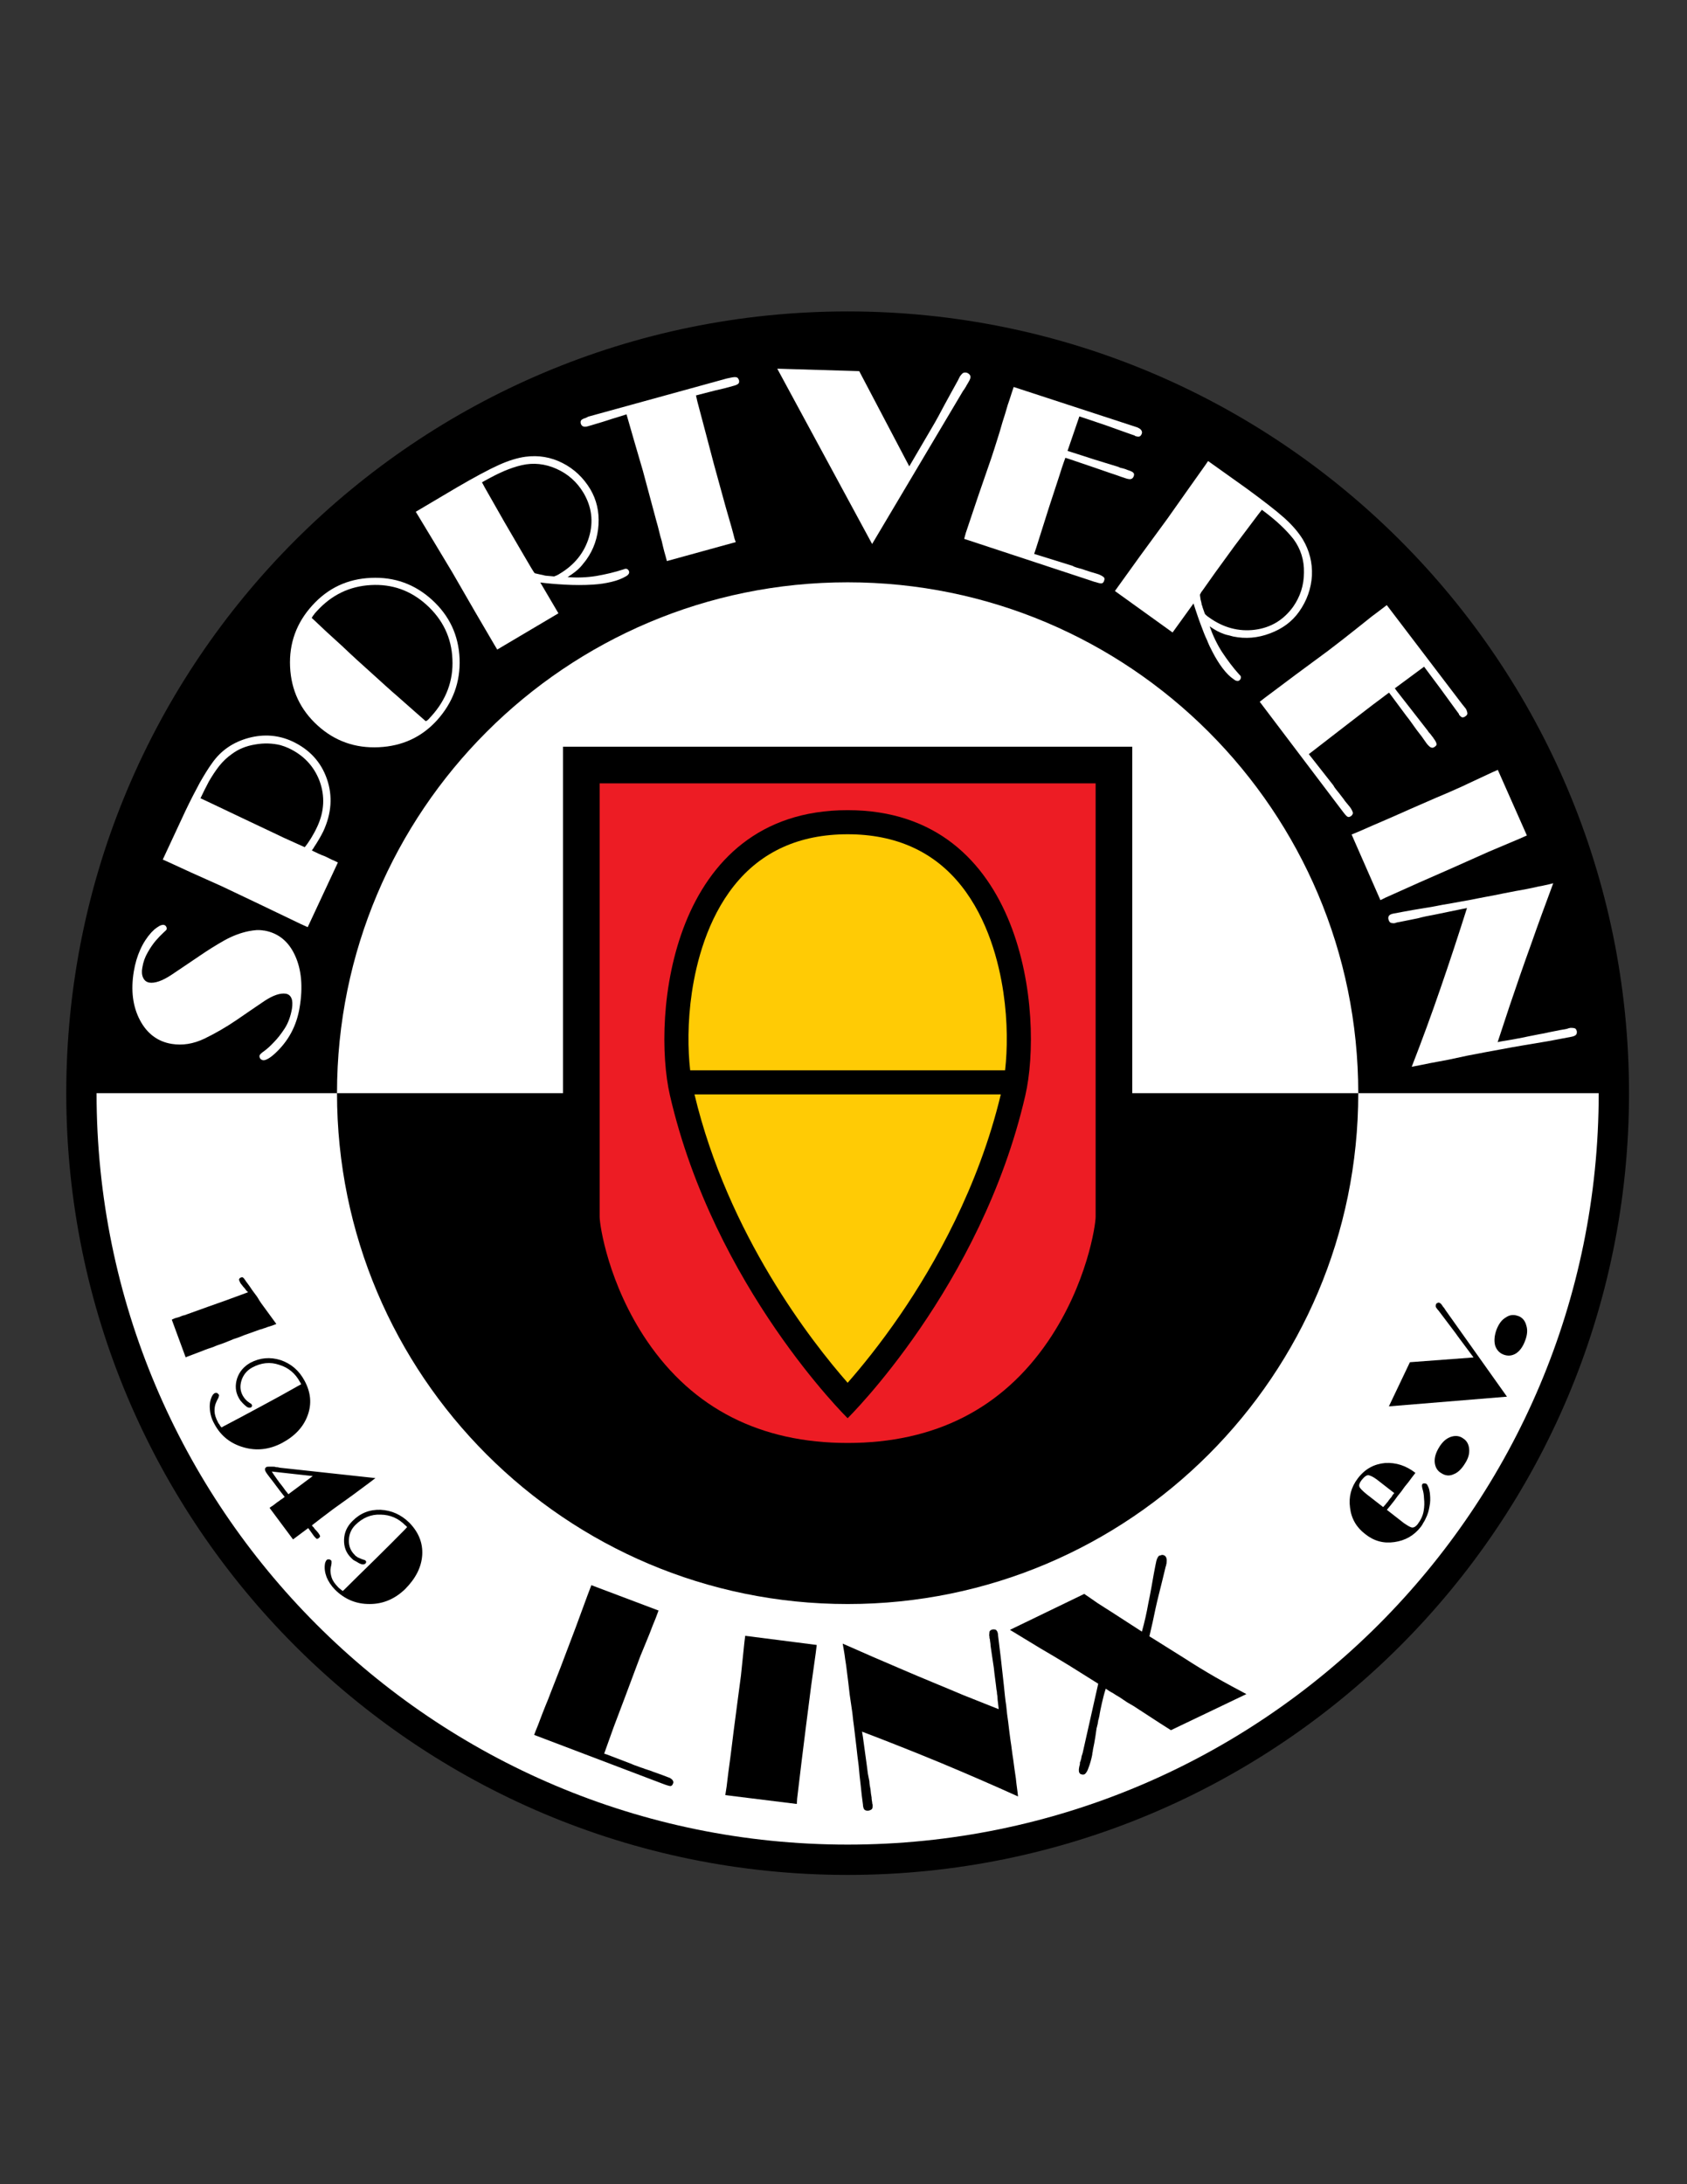 <?xml version="1.0" encoding="iso-8859-1"?>
<!-- Generator: Adobe Illustrator 24.0.1, SVG Export Plug-In . SVG Version: 6.00 Build 0)  -->
<svg version="1.1" id="Layer_1" xmlns="http://www.w3.org/2000/svg" xmlns:xlink="http://www.w3.org/1999/xlink" x="0px" y="0px"
	 viewBox="0 0 612 792" style="enable-background:new 0 0 612 792;" xml:space="preserve">
<rect x="0" y="0" width="612" height="792" fill="#333333" stroke="none"/>
<path d="M307.505,112.925c-156.573,0-283.47,126.9-283.47,283.472c0,156.522,126.897,283.458,283.47,283.458
	c156.522,0,283.46-126.936,283.46-283.458C590.965,239.825,464.027,112.925,307.505,112.925"/>
<path style="fill:#FFFFFF;" d="M307.503,581.631c-102.318,0-185.244-82.952-185.244-185.237H35.031c0,0,0,0.001,0,0.001
	c0,150.45,121.974,272.463,272.474,272.463c150.45,0,272.464-122.013,272.464-272.462c0,0,0-0.001,0-0.002h-87.228
	C492.741,498.679,409.789,581.631,307.503,581.631z"/>
<path style="fill:#FFFFFF;" d="M410.75,270.764v125.63h81.991c0-102.317-82.952-185.246-185.238-185.246
	c-102.318,0-185.244,82.928-185.244,185.246h81.991v-125.63H410.75z"/>
<path d="M98.146,480.858c-0.687,0.195-1.365,0.391-1.994,0.672c-0.29,0.109-0.561,0.109-0.838,0.305
	c-0.277,0-0.529,0.195-0.816,0.195l-6.047,2.153c-1.256,0.581-2.512,0.972-3.722,1.373c-1.259,0.575-2.466,0.966-3.703,1.497
	c-1.272,0.445-2.514,0.841-3.719,1.395c-1.264,0.418-2.498,0.809-3.708,1.329l-5.534,2.095l-0.711,0.309l-5.035-13.666
	c0.378-0.195,0.83-0.391,1.316-0.575c0.45-0.142,0.925-0.206,1.446-0.401c0.437-0.195,0.903-0.391,1.389-0.549
	c0.486-0.059,0.933-0.232,1.386-0.428l7.601-2.734l6.603-2.344l6.917-2.539l1.025-0.391c-0.162-0.185-0.303-0.282-0.455-0.391
	c-0.13-0.195-0.291-0.391-0.483-0.586c-0.003,0-0.038-0.115-0.098-0.195c-0.038,0-0.103,0-0.149-0.18
	c-0.382-0.406-0.768-0.797-1.158-1.383c-0.391-0.391-0.684-0.977-0.882-1.563c-0.095-0.195-0.073-0.391,0.041-0.586
	c0.122-0.195,0.287-0.38,0.532-0.391c0.211-0.093,0.406-0.19,0.545-0.147c0.157,0.054,0.344,0.147,0.529,0.342
	c0.114,0.195,0.306,0.391,0.501,0.667c0.196,0.31,0.432,0.7,0.768,1.091c0.602,0.792,1.21,1.654,1.777,2.539
	c0.583,0.781,1.169,1.563,1.741,2.354c0.296,0.417,0.562,0.89,0.828,1.356c0.26,0.391,0.545,0.781,0.789,1.172l5.428,7.427
	C99.562,480.337,98.832,480.657,98.146,480.858"/>
<path d="M80.429,517.571l0.684-0.391l6.291-3.32l7.644-4.102l6.841-3.711l6.275-3.516l1.096-0.586
	c-0.117-0.195-0.217-0.391-0.274-0.586c-0.087-0.113-0.139-0.195-0.15-0.195c-1.664-3.125-4.185-5.268-7.506-6.256
	c-3.32-1.166-6.6-0.775-9.822,0.955c-1.877,1.004-3.166,2.566-3.847,4.52c-0.686,2.1-0.55,3.923,0.407,5.681
	c0.106,0.19,0.217,0.38,0.372,0.58c0.135,0.195,0.293,0.391,0.428,0.586c0.255,0.239,0.489,0.537,0.746,0.77
	c0.291,0.195,0.526,0.391,0.781,0.586c0.329,0.195,0.554,0.391,0.681,0.407c0.112,0.179,0.196,0.179,0.264,0.374h0.029
	c0.098,0.195,0.098,0.391,0.039,0.581c-0.044,0.13-0.193,0.211-0.361,0.396c-0.434,0.195-0.928,0.136-1.482-0.195
	c-0.539-0.391-1.068-0.891-1.532-1.367c-0.355-0.391-0.635-0.748-0.863-0.982c-0.26-0.385-0.455-0.742-0.586-0.971
	c-1.177-2.148-1.367-4.492-0.564-7.025c0.844-2.463,2.42-4.297,4.799-5.659c3.518-1.845,7.186-2.153,10.943-0.982
	c3.773,1.28,6.692,3.716,8.721,7.492c2.268,4.221,2.658,8.333,1.148,12.5c-1.503,4.199-4.598,7.541-9.319,10.075
	c-4.554,2.387-9.185,2.951-13.932,1.584c-4.725-1.34-8.301-4.118-10.666-8.594c-0.895-1.579-1.441-3.337-1.579-5.203
	c-0.174-1.845,0.098-3.407,0.79-4.774c0.051-0.152,0.094-0.195,0.187-0.275c0.04-0.115,0.103-0.125,0.149-0.3
	c0.084-0.011,0.179-0.206,0.285-0.238c0.122-0.163,0.219-0.163,0.298-0.271c0.247-0.087,0.537-0.087,0.83-0.087
	c0.296,0.185,0.526,0.38,0.689,0.586c0.082,0.195,0.092,0.195,0.092,0.391c0,0-0.013,0.195-0.062,0.201
	c-0.049,0.385-0.228,0.775-0.456,1.166c-0.255,0.391-0.461,0.961-0.716,1.563c-0.29,0.781-0.42,1.715-0.393,2.751
	c0.021,1.155,0.455,2.522,1.291,4.085c0.079,0.195,0.149,0.223,0.23,0.391c0.041,0.087,0.106,0.195,0.204,0.212
	c0.098,0.189,0.195,0.374,0.301,0.569c0.125,0.195,0.287,0.386,0.507,0.586H80.429z"/>
<path d="M106.306,558.196l-8.523-11.447c0.418-0.272,0.849-0.646,1.302-0.879c0.488-0.374,0.963-0.748,1.408-1.09
	c0.447-0.256,0.922-0.647,1.391-1.01c0.464-0.228,0.926-0.618,1.395-0.987c-0.499-0.603-1.029-1.329-1.554-1.974
	c-0.494-0.631-1.029-1.363-1.533-2.025c-0.524-0.71-1.023-1.404-1.557-2.072c-0.527-0.597-1.015-1.356-1.506-1.953
	c-0.586-0.78-0.933-1.372-0.987-1.763c-0.084-0.391,0.048-0.722,0.401-0.972c0.196-0.179,0.491-0.2,0.882-0.2h1.269
	c0.141,0,0.293,0,0.431,0.005c0.153,0.012,0.321,0.017,0.486,0.017c0.391,0.151,0.757,0.179,1.134,0.179
	c0.372,0.044,0.681,0.19,0.906,0.19l34.536,3.749l-1.465,1.14l-6.845,5.077l-7.083,5.078l-4.272,3.229l-3.336,2.582
	c-0.025,0.044,0,0.044,0.005,0.061c0.043,0.01,0.049,0.099,0.098,0.18c-0.006,0,0,0.016,0.035,0.031
	c0.013,0.087,0.013,0.163,0.057,0.163c0.005,0,0.04,0,0.054,0.005c0,0.017,0.003,0.022,0.089,0.022
	c0.009,0.033,0.009,0.131,0.052,0.169c0.051,0,0.087,0.017,0.152,0.049c0.187,0.287,0.342,0.537,0.523,0.732
	c0.164,0.195,0.356,0.391,0.551,0.586c0.182,0.195,0.339,0.407,0.524,0.612c0.16,0.201,0.355,0.435,0.505,0.717
	c0.165,0.233,0.244,0.429,0.287,0.624c0.006,0.222-0.141,0.417-0.391,0.612c-0.355,0.364-0.632,0.369-0.827,0.364
	c-0.195-0.169-0.534-0.423-0.977-0.977l-2.108-2.93L106.306,558.196z M104.646,541.79l8.813-6.564L98.6,533.587
	c0.197,0.392,0.422,0.613,0.623,0.973c0.231,0.39,0.448,0.611,0.692,0.98c0.244,0.348,0.442,0.598,0.67,0.972
	c0.201,0.227,0.451,0.592,0.646,0.905c0.295,0.397,0.586,0.723,0.857,1.069c0.258,0.374,0.551,0.76,0.868,1.15
	c0.269,0.391,0.526,0.775,0.814,1.106c0.29,0.336,0.567,0.678,0.824,1.065L104.646,541.79z"/>
<path d="M124.421,576.833l0.537-0.479l5.127-5.077l6.196-6.061l5.512-5.469l5.035-5.072l0.879-0.96
	c-0.171-0.186-0.293-0.239-0.396-0.407c-0.128-0.121-0.19-0.195-0.261-0.195c-2.468-2.539-5.433-3.841-8.916-3.901
	c-3.51-0.174-6.546,1.123-9.172,3.706c-1.511,1.482-2.319,3.32-2.393,5.469c-0.089,2.142,0.586,3.906,2,5.306
	c0.149,0.168,0.295,0.353,0.491,0.543c0.195,0.043,0.39,0.223,0.586,0.401c0.293,0.189,0.599,0.233,0.93,0.407
	c0.334,0.173,0.627,0.319,0.923,0.374c0.358,0.188,0.607,0.212,0.781,0.227c0.124,0.164,0.246,0.164,0.295,0.19l0.052,0.093
	c0.144,0.103,0.222,0.276,0.195,0.461c-0.003,0.201-0.092,0.391-0.247,0.565c-0.339,0.255-0.827,0.418-1.467,0.217
	c-0.629-0.191-1.267-0.553-1.853-0.944c-0.417-0.195-0.787-0.417-1.12-0.619c-0.345-0.352-0.589-0.563-0.784-0.758
	c-1.799-1.774-2.629-3.929-2.536-6.62c0.097-2.576,1.12-4.791,3.027-6.678c2.84-2.897,6.25-4.222,10.207-4.097
	c3.994,0.195,7.474,1.758,10.477,4.709c3.374,3.489,4.907,7.363,4.649,11.691c-0.293,4.406-2.343,8.442-6.147,12.3
	c-3.659,3.565-7.959,5.469-12.89,5.469c-4.929,0.038-9.134-1.726-12.647-5.251c-1.329-1.356-2.346-2.903-3.016-4.516
	c-0.646-1.752-0.841-3.313-0.578-4.877c0.03-0.145,0.033-0.2,0.082-0.357c0.046-0.032,0.07-0.195,0.097-0.233
	c0.046-0.163,0.125-0.255,0.193-0.391c0.051-0.163,0.146-0.19,0.23-0.336c0.198-0.19,0.448-0.244,0.749-0.244
	c0.339,0,0.621,0.151,0.836,0.391c0.089,0.026,0.138,0.19,0.176,0.211c0.011,0.18,0.011,0.196,0.011,0.369
	c0.041,0.228-0.003,0.619-0.109,1.172c-0.133,0.424-0.192,0.982-0.279,1.596c-0.03,0.89,0.095,1.801,0.439,2.902
	c0.339,1.064,1.12,2.208,2.39,3.516c0.098,0.092,0.195,0.189,0.293,0.271c0.098,0.119,0.19,0.146,0.293,0.222
	c0.141,0.125,0.293,0.287,0.442,0.375c0.144,0.103,0.383,0.304,0.632,0.493L124.421,576.833z"/>
<path d="M238.904,583.989c-0.687,1.931-1.381,3.694-2.148,5.49c-0.687,1.91-1.427,3.673-2.146,5.426
	c-0.781,1.801-1.481,3.716-2.252,5.469c-0.681,1.801-1.375,3.662-2.056,5.469l-3.504,9.375l-4.206,11.127l-3.412,9.527l0.977,0.319
	l8.984,3.435c0.684,0.348,1.451,0.586,2.148,0.83c0.781,0.331,1.482,0.537,2.232,0.781c0.307,0.146,0.67,0.299,0.985,0.348
	c0.39,0.184,0.781,0.244,1.171,0.385c1.078,0.418,2.149,0.819,3.226,1.178c1.071,0.385,2.148,0.775,3.22,1.204
	c0.114,0.011,0.296,0.151,0.431,0.157c0.155,0.055,0.35,0.163,0.492,0.195c0.349,0.195,0.686,0.439,0.938,0.781
	c0.287,0.369,0.385,0.781,0.192,1.215c-0.203,0.543-0.491,0.863-0.881,0.934c-0.367,0-0.89-0.136-1.658-0.391l-1.077-0.391
	l-46.791-17.768c0.415-1.129,0.898-2.344,1.392-3.521c0.483-1.313,0.976-2.539,1.478-3.9c0.475-1.178,0.963-2.496,1.473-3.711
	c0.535-1.216,1.026-2.507,1.474-3.717l3.667-9.369l5.553-14.648l4.31-11.709l1.411-3.716L238.904,583.989z"/>
<path d="M295.928,599.402l-1.666,11.909l-1.85,14.447l-1.616,12.957l-1.606,13.41l-0.128,2.002l-25.944-3.212l0.48-3.087
	c0.402-3.32,0.792-6.641,1.281-10.01c0.423-3.412,0.879-6.738,1.269-10.107c0.424-3.293,0.879-6.625,1.302-9.961
	c0.453-3.314,0.895-6.651,1.335-10.092l1.267-12.207l0.293-2.3l25.944,3.315L295.928,599.402z"/>
<path d="M362.085,617.8c-0.033-0.629-0.186-1.221-0.195-1.813c0-0.58-0.06-1.16-0.195-1.752c0-0.57-0.071-1.031-0.195-1.535
	c-0.158-1.34-0.299-2.621-0.488-3.933c-0.195-1.361-0.342-2.734-0.488-4.096c-0.195-1.324-0.391-2.539-0.586-3.906
	c-0.195-1.361-0.391-2.691-0.586-4.021c0-0.667-0.136-1.248-0.195-1.796c0-0.434-0.131-0.824-0.195-1.015v-0.391
	c0-0.195-0.049-0.325-0.098-0.39c-0.023-0.566,0.098-0.988,0.108-1.531c0.185-0.423,0.575-0.646,1.161-0.786
	c0.656-0.027,1.172,0.017,1.367,0.363c0.357,0.38,0.559,0.972,0.586,1.954l0.977,8.002l1.086,9.766
	c0.281,2.734,0.509,5.268,0.867,7.465c0.195,2.289,0.467,4.248,0.71,5.859c0.267,2.295,0.537,4.498,0.853,6.804
	c0.391,2.327,0.591,4.633,0.977,6.874c0.336,2.344,0.586,4.633,0.977,6.977c0.195,2.219,0.586,4.481,0.781,6.5
	c-9.18-4.156-18.555-8.209-27.984-12.148c-9.516-3.923-19.037-7.715-28.603-11.345l0.317,1.959l1.392,10.15
	c0.182,1.031,0.228,2.083,0.393,3.076c0.193,0.993,0.391,1.872,0.553,2.811c0.03,0.998,0.227,1.975,0.418,2.962
	c0.084,0.966,0.193,1.953,0.389,2.925c0,0.699,0.129,1.172,0.195,1.654c0,0.439,0.07,0.722,0.195,1.01c0,0.574,0,0.992-0.195,1.383
	c-0.195,0.391-0.775,0.592-1.361,0.722c-0.587,0.06-1.037-0.071-1.371-0.325c-0.279-0.201-0.469-0.727-0.584-1.509v-0.255
	c-0.341-2.316-0.588-4.671-0.829-7.031c-0.296-2.344-0.532-4.736-0.737-7.172c-0.337-2.35-0.576-4.742-0.847-7.086
	c-0.271-2.35-0.564-4.791-0.857-7.178c-0.195-1.324-0.391-2.973-0.586-4.894c-0.293-1.942-0.586-4.14-0.974-6.673
	c-0.394-3.413-0.687-6.061-0.955-7.954c-0.219-1.812-0.431-3.56-0.708-5.067c-0.097-0.809-0.195-1.622-0.351-2.457
	c-0.141-0.906-0.328-1.9-0.515-2.974c7.213,3.218,14.554,6.375,21.808,9.468c7.227,3.125,14.648,6.104,21.875,9.174l12.891,5.127
	C362.28,619.124,362.134,618.532,362.085,617.8"/>
<path d="M416.962,593.343l1.362,0.83l11.523,7.221c3.711,2.414,7.422,4.649,11.134,6.793c3.737,2.143,7.508,4.15,11.175,6.098
	l-27.371,13.092l-4.074-2.594l-9.538-6.201c-0.835-0.439-1.633-0.961-2.414-1.41c-0.835-0.592-1.758-1.15-2.544-1.715
	c-0.781-0.439-1.742-1.019-2.534-1.563c-0.906-0.439-1.758-1.019-2.539-1.563c-0.569,1.715-0.977,3.375-1.367,5.078
	c-0.391,1.715-0.765,3.467-1.004,5.11c-0.098,0.244-0.168,0.505-0.168,0.7c0,0.195-0.179,0.391-0.195,0.586
	c-0.006,0.44-0.195,0.977-0.195,1.367c-0.195,0.461-0.195,0.977-0.391,1.427c-0.076,0.532-0.211,1.552-0.444,3.071
	c-0.233,1.557-0.532,3.168-0.906,4.877c-0.017,0.276-0.017,0.586-0.136,0.836c-0.076,0.336-0.076,0.586-0.108,0.922
	c-0.358,1.758-0.803,3.32-1.335,4.688c-0.391,1.264-0.96,2.023-1.367,2.322c-0.391,0.206-0.781,0.217-1.172,0.076
	c-0.391-0.055-0.601-0.25-0.781-0.575c-0.195-0.261-0.195-0.706-0.195-1.254c0.059-0.569,0.195-1.215,0.386-1.888
	c0.005-0.206,0.005-0.401,0.005-0.586c0.044-0.195,0.195-0.38,0.195-0.45c0.195-0.613,0.354-1.161,0.401-1.747
	c0.185-0.531,0.288-0.922,0.38-1.172l5.664-25.189c-3.506-2.154-6.982-4.422-10.53-6.598c-3.526-2.148-7.042-4.248-10.558-6.293
	l-10.938-6.641l26.958-13.038c1.747,1.161,3.31,2.301,4.9,3.38c1.725,1.064,3.293,2.143,5.051,3.218l10.959,7.08
	c0.95-3.375,1.732-6.853,2.35-10.368c0.754-3.521,1.346-7.064,1.969-10.585c0.43-2.306,0.738-3.857,0.929-4.688
	c0.2-0.781,0.515-1.361,0.786-1.692c0.142-0.06,0.195-0.131,0.217-0.223c0.169-0.016,0.18-0.038,0.369-0.038
	c0.391-0.195,0.781-0.282,1.188-0.163c0.478,0.163,0.765,0.397,0.955,0.781c0.2,0.413,0.261,0.944,0.222,1.373
	c-0.011,0.554-0.022,0.972-0.222,1.524c0,0.038,0,0.201-0.038,0.364c-0.125,0.06-0.142,0.227-0.142,0.319
	c-0.792,3.348-1.627,6.685-2.463,10.032c-0.847,3.342-1.541,6.673-2.235,9.998c-0.2,0.961-0.391,1.753-0.591,2.566
	c-0.191,0.879-0.392,1.721-0.581,2.545V593.343z"/>
<path d="M503.096,547.449l6.255,4.883c0.949,0.612,1.742,1.172,2.523,1.458c0.781,0.305,1.562-0.074,2.381-1.067
	c1.178-1.563,1.932-3.131,2.214-4.851c0.282-1.59,0.293-3.082,0.136-4.492c-0.043-1.367-0.244-2.501-0.537-3.407
	c-0.25-0.917-0.287-1.508-0.098-1.779c0.201-0.271,0.391-0.31,0.678-0.31c0.305,0,0.543,0.006,0.874,0.195
	c0.212,0.211,0.439,0.602,0.667,1.183c0.277,0.591,0.397,1.356,0.522,2.056c0.016,0.081,0.031,0.146,0.031,0.271
	c0,0.017,0.012,0.195,0.018,0.206c0.146,1.541,0.146,2.94-0.18,4.482c-0.26,1.563-0.656,2.935-1.356,4.297
	c-0.271,0.586-0.493,1.074-0.862,1.579c-0.276,0.569-0.58,1.057-0.971,1.546c-2.437,3.125-5.632,4.925-9.56,5.468
	c-3.917,0.581-7.433-0.39-10.558-2.896c-3.147-2.376-5.057-5.588-5.518-9.604c-0.538-3.905,0.412-7.421,2.783-10.546
	c2.625-3.499,5.973-5.268,9.961-5.632c3.928-0.227,7.611,0.961,10.975,3.586c-0.818,1.091-1.752,2.246-2.582,3.418
	c-0.896,1.037-1.752,2.144-2.533,3.315c-0.896,1.101-1.758,2.175-2.545,3.325c-0.934,1.172-1.752,2.258-2.691,3.332L503.096,547.449
	z M499.802,536.729c-0.037-0.017-0.195-0.093-0.233-0.212c-0.152-0.005-0.195-0.168-0.32-0.195
	c-1.047-0.781-1.986-1.193-2.609-1.372c-0.781-0.191-1.574,0.391-2.67,1.714c-0.772,1.02-1.041,1.802-0.824,2.398
	c0.211,0.602,1.15,1.568,2.745,2.838l5.887,4.578c0.169-0.2,0.342-0.391,0.526-0.591c0.195-0.191,0.385-0.391,0.488-0.581
	c0.141-0.2,0.314-0.391,0.488-0.591c0.195-0.19,0.385-0.391,0.439-0.581c0.379-0.488,0.732-0.976,1.123-1.372
	c0.244-0.526,0.586-0.972,0.971-1.362L499.802,536.729z"/>
<path d="M530.624,521.477c1.41,0.803,2.191,2.145,2.344,3.906c0.189,1.753-0.358,3.516-1.509,5.285
	c-1.183,1.937-2.55,3.309-4.107,3.895c-1.487,0.695-2.978,0.586-4.443-0.363c-1.471-0.813-2.252-2.176-2.426-3.922
	c-0.151-1.748,0.396-3.531,1.59-5.485c1.172-1.932,2.518-3.125,4.053-3.706c1.563-0.59,3.125-0.547,4.541,0.391H530.624z"/>
<path d="M528.866,484.569c-0.543-0.798-1.123-1.574-1.715-2.344c-0.586-0.781-1.172-1.563-1.769-2.343
	c-0.575-0.782-1.183-1.564-1.769-2.345c-0.592-0.78-1.188-1.563-1.774-2.344c-0.245-0.25-0.542-0.586-0.635-0.781
	c-0.157-0.195-0.304-0.391-0.347-0.586c0-0.195-0.071-0.358-0.006-0.391c0.006-0.195,0.006-0.305,0.049-0.391
	c0.147-0.354,0.348-0.549,0.586-0.586c0.336-0.185,0.543-0.162,0.809,0c0.135,0.037,0.315,0.195,0.516,0.391
	c0.19,0.195,0.434,0.586,0.824,1.172c0.146,0.005,0.174,0.195,0.348,0.391c0.146,0.195,0.238,0.391,0.434,0.684l22.271,31.342
	l-42.839,3.516l7.628-16.01l23.085-1.726L528.866,484.569z"/>
<path d="M550.735,477.158c1.563,0.58,2.539,1.747,2.978,3.499c0.526,1.568,0.342,3.51-0.439,5.475
	c-0.781,2.143-1.898,3.705-3.282,4.611c-1.395,0.862-2.864,1.053-4.476,0.467c-1.617-0.592-2.594-1.758-3.125-3.326
	c-0.445-1.752-0.25-3.689,0.531-5.81c0.781-1.996,1.904-3.559,3.32-4.34c1.367-0.977,2.93-1.167,4.492-0.532V477.158z"/>
<path style="fill:#FFFFFF;" d="M95.705,337.397c5.138,0.844,8.938,3.874,11.29,9.001c2.384,5.122,2.952,11.469,1.701,18.898
	c-0.534,3.313-1.585,6.438-3.068,9.202c-1.506,2.805-3.513,5.343-5.971,7.585c-0.971,0.884-1.842,1.517-2.528,1.874
	c-0.732,0.377-1.31,0.572-1.757,0.47c-0.391-0.085-0.739-0.287-0.975-0.587c-0.219-0.336-0.303-0.678-0.26-1.011
	c0.065-0.427,0.649-0.996,1.72-1.723c1.063-0.781,2.249-1.852,3.521-3.218c1.353-1.367,2.634-3.03,3.906-4.983
	c1.267-1.953,2.149-4.394,2.629-7.139c0.244-1.65,0.198-2.917-0.19-3.798c-0.377-0.904-1.037-1.466-2.01-1.645
	c-2.067-0.309-4.631,0.57-7.756,2.62c-3.122,2.149-6.521,4.395-10.153,6.934c-3.722,2.539-7.618,4.785-11.632,6.738
	c-4.058,1.931-7.997,2.537-11.898,1.905c-5.084-0.828-8.958-3.758-11.524-8.643c-2.615-4.98-3.32-10.815-2.219-17.575
	c0.483-2.9,1.264-5.564,2.344-7.94c1.077-2.412,2.417-4.466,3.998-6.218c0.204-0.195,0.399-0.392,0.586-0.586
	c0.182-0.188,0.377-0.358,0.589-0.569c0.657-0.508,1.251-0.945,1.861-1.283c0.654-0.296,1.139-0.397,1.46-0.345
	c0.366,0.049,0.656,0.244,0.854,0.534c0.217,0.296,0.296,0.681,0.223,1.077c-0.028,0.166-0.421,0.586-1.248,1.302
	c-0.806,0.746-1.709,1.686-2.759,2.884c-0.974,1.182-1.942,2.547-2.865,4.213c-0.968,1.654-1.636,3.494-1.953,5.561
	c-0.266,1.369-0.16,2.636,0.304,3.612c0.469,0.977,1.185,1.563,2.24,1.747c1.978,0.305,4.62-0.574,7.914-2.726
	c3.25-2.154,6.79-4.588,10.574-7.127c2.856-1.953,5.767-3.762,8.759-5.46c3.011-1.663,5.93-2.74,8.786-3.326
	c0.977-0.196,1.924-0.318,2.832-0.391c0.92-0.038,1.856,0,2.762,0.185L95.705,337.397z"/>
<path style="fill:#FFFFFF;" d="M113.065,308.361c0.858,0.39,1.65,0.781,2.458,1.172c0.789,0.377,1.584,0.689,2.403,0.984
	c0.782,0.383,1.563,0.773,2.347,1.155c0.811,0.328,1.56,0.697,2.309,1.064l-10.957,23.457l-2.382-1.077l-15.136-7.262l-13.673-6.502
	l-11.029-4.94l-8.795-4.042l-1.562-0.689l8.189-17.578c1.872-3.909,3.63-7.319,5.22-10.249c1.627-2.853,3.125-5.292,4.557-7.248
	c3.214-4.544,7.606-7.518,13.183-9.03c5.572-1.49,10.878-1.042,15.867,1.253c6.198,2.919,10.398,7.454,12.538,13.645
	c2.135,6.163,1.671,12.5-1.316,18.959c-0.479,0.976-1.014,1.953-1.59,2.929c-0.574,0.977-1.188,1.953-1.782,2.835
	c-0.1,0.247-0.241,0.45-0.382,0.61c-0.152,0.171-0.293,0.365-0.391,0.615L113.065,308.361z M72.652,289.418l2.525,1.172
	l13.363,6.351l11.561,5.469c0.898,0.421,1.782,0.863,2.637,1.264c0.879,0.392,1.717,0.782,2.588,1.173
	c0.887,0.393,1.761,0.788,2.601,1.172c0.86,0.391,1.728,0.78,2.621,1.172c0.738-0.874,1.489-1.953,2.271-3.217
	c0.783-1.272,1.54-2.651,2.275-4.225c2.567-5.542,2.835-11.011,0.869-16.48c-2.035-5.395-5.76-9.413-11.307-12.01
	c-0.453-0.199-0.944-0.396-1.435-0.586c-0.513-0.148-1.012-0.31-1.5-0.487c-2.93-0.708-6.014-0.801-9.239-0.224
	c-3.25,0.54-6.02,1.688-8.353,3.435c-1.744,1.213-3.304,2.721-4.665,4.416c-1.349,1.744-2.553,3.592-3.668,5.51
	c-0.54,1.017-1.072,2.069-1.584,3.07c-0.516,1.068-1.004,2.054-1.484,3.063L72.652,289.418z"/>
<path style="fill:#FFFFFF;" d="M156.675,217.459c6.359,5.759,9.687,12.888,10.051,21.379c0.315,8.499-2.417,15.921-8.204,22.353
	c-5.542,6.082-12.573,9.361-21.123,9.757c-8.54,0.407-15.923-2.227-22.108-7.822c-6.345-5.735-9.671-12.858-10.059-21.348
	c-0.385-8.499,2.298-15.923,8.078-22.265c5.691-6.283,12.774-9.609,21.268-9.972c8.496-0.386,15.863,2.257,22.16,7.97
	L156.675,217.459z M113.02,223.985c1.85,1.764,3.687,3.489,5.518,5.189c1.831,1.666,3.686,3.383,5.542,5.049
	c1.801,1.709,3.613,3.421,5.468,5.106c1.855,1.662,3.709,3.322,5.561,5.023c1.761,1.604,3.383,3.079,4.883,4.422
	c1.465,1.337,2.832,2.525,4.004,3.532l6.538,5.773l3.911,3.426c0.293-0.105,0.489-0.23,0.679-0.396
	c0.157-0.1,0.298-0.293,0.463-0.426c0.128-0.16,0.225-0.277,0.386-0.455c0.132-0.12,0.293-0.302,0.488-0.516
	c5.466-6.03,8.032-12.942,7.663-20.68c-0.309-7.753-3.458-14.347-9.386-19.715c-5.761-5.22-12.518-7.611-20.255-7.17
	c-7.72,0.432-14.261,3.616-19.594,9.514c-0.252,0.266-0.445,0.485-0.586,0.648c-0.184,0.178-0.293,0.374-0.426,0.575
	c-0.149,0.171-0.293,0.339-0.399,0.523c-0.132,0.166-0.238,0.387-0.396,0.621L113.02,223.985z"/>
<path style="fill:#FFFFFF;" d="M216.302,208.86c3.367-0.578,6.688-1.362,10.002-2.434c0.396-0.195,0.781-0.238,1.072-0.144
	c0.295,0.098,0.496,0.298,0.691,0.591c0.196,0.339,0.217,0.719,0.09,1.074c-0.188,0.345-0.499,0.722-1.066,1.022
	c-1.479,0.874-3.296,1.563-5.371,2.045c-2.051,0.494-4.208,0.814-6.506,0.96c-1.697,0.115-3.377,0.166-5.129,0.163
	c-1.752,0-3.502-0.048-5.16-0.145c-1.663-0.092-3.244-0.195-4.788-0.334c-1.557-0.149-2.929-0.27-4.134-0.447l6.579,11.176
	l-22.196,13.144l-0.971-1.614l-7.007-11.966l-8.301-14.374l-6.776-11.266l-5.718-9.463l-0.781-1.277l14.746-8.73
	c6.635-3.862,11.718-6.6,15.326-8.211c3.614-1.646,6.899-2.634,9.766-3.014c4.687-0.616,9.158,0.13,13.373,2.265
	c4.203,2.127,7.615,5.341,10.13,9.546c2.235,3.81,3.236,8.055,2.957,12.793c-0.293,4.724-1.726,8.955-4.387,12.686
	c-0.352,0.49-0.7,0.942-1.082,1.377c-0.309,0.448-0.683,0.874-1.061,1.284c-0.567,0.621-1.193,1.209-1.91,1.749
	c-0.74,0.574-1.625,1.218-2.774,1.942C209.477,209.546,212.928,209.4,216.302,208.86 M201.876,208.678
	c0.212-0.087,0.396-0.163,0.51-0.255c0.1-0.049,0.196-0.117,0.29-0.144c0.079-0.051,0.174-0.1,0.272-0.184
	c5.477-3.23,9.028-7.68,10.734-13.331c1.676-5.62,0.995-10.993-2.021-16.08c-2.344-3.893-5.564-6.79-9.761-8.675
	c-4.133-1.853-8.398-2.309-12.627-1.332c-2.107,0.483-4.221,1.212-6.418,2.132c-2.241,0.952-4.88,2.319-8.005,4.08l1.074,1.991
	l7.007,12.308l6.038,10.357l3.868,6.586c0.074,0.095,0.096,0.145,0.144,0.168c0.008,0.03,0.033,0.061,0.033,0.122
	c0.125,0.195,0.268,0.396,0.383,0.591c0.1,0.196,0.295,0.486,0.593,0.848c0.69,0.179,1.341,0.324,1.837,0.423
	c0.499,0.102,0.977,0.194,1.386,0.288c0.114,0.057,0.242,0.103,0.358,0.103c0.103,0,0.222,0.024,0.396,0.078
	c0.412,0.02,0.827,0.064,1.297,0.117c0.483,0.052,1.069,0.103,1.755,0.154C201.391,208.898,201.643,208.776,201.876,208.678"/>
<path style="fill:#FFFFFF;" d="M252.473,143.329l0.491,2.187l2.832,10.685l3.223,12.221l4.199,15.257
	c0.974,3.298,1.66,5.873,2.243,7.798c0.491,1.875,0.871,3.134,0.98,3.763c0.095,0.152,0.102,0.347,0.195,0.591
	c0.092,0.232,0.19,0.451,0.29,0.733l-24.997,6.879c-0.293-1.177-0.646-2.384-0.977-3.559c-0.301-1.219-0.626-2.436-0.89-3.697
	c-0.377-1.175-0.672-2.357-0.963-3.563c-0.295-1.223-0.599-2.417-0.976-3.673l-4.894-18.221l-3.22-11.025l-2.723-9.459
	c-1.172,0.361-2.344,0.738-3.513,1.107c-1.156,0.334-2.29,0.688-3.44,1.08c-1.25,0.391-2.422,0.781-3.594,1.104
	c-1.172,0.366-2.344,0.7-3.516,1.044c-0.697,0.196-1.272,0.196-1.671,0.036c-0.398-0.133-0.675-0.494-0.846-0.984
	c-0.128-0.554-0.087-1.005,0.174-1.298c0.293-0.311,0.822-0.586,1.608-0.792l0.936-0.477l50.277-13.835l1.568-0.325
	c0.879-0.189,1.516-0.202,1.953-0.096c0.391,0.114,0.681,0.494,0.876,1.099c0.101,0.462,0.046,0.853-0.195,1.153
	c-0.29,0.312-0.841,0.586-1.628,0.795c-1.18,0.331-2.324,0.654-3.45,0.941c-1.169,0.279-2.341,0.531-3.443,0.801
	c-1.144,0.287-2.27,0.594-3.393,0.873c-1.169,0.298-2.341,0.597-3.513,0.909L252.473,143.329z"/>
<path style="fill:#FFFFFF;" d="M338.018,155.168c0.825-1.367,1.606-2.762,2.388-4.194c0.781-1.435,1.563-2.899,2.344-4.378
	c0.781-1.396,1.563-2.848,2.344-4.283c0.781-1.402,1.563-2.846,2.344-4.246c0.391-0.686,0.586-1.256,0.841-1.646
	c0.331-0.39,0.526-0.678,0.722-0.859c0.195-0.209,0.391-0.348,0.586-0.404c0.195-0.057,0.391-0.078,0.656-0.075
	c0.516,0.019,0.906,0.191,1.297,0.547c0.391,0.31,0.564,0.719,0.515,1.27c-0.026,0.218-0.124,0.526-0.319,0.944
	c-0.195,0.421-0.586,1.044-1.15,1.999c-0.022,0.168-0.217,0.393-0.412,0.708c-0.195,0.334-0.391,0.714-0.781,1.164l-33.008,55.539
	l-34.411-63.566l29.733,0.896l18.154,34.511L338.018,155.168z"/>
<path style="fill:#FFFFFF;" d="M385.257,169.518c-0.358,1.161-0.717,2.301-1.107,3.458l-3.635,11.094l-4.568,14.447l-0.781,2.333
	l13.867,4.313c0.429,0.254,0.977,0.477,1.563,0.64c0.586,0.188,1.172,0.331,1.73,0.472c0.467,0.157,1.004,0.353,1.59,0.542
	c0.586,0.19,1.172,0.358,1.671,0.54l2.903,0.871c0.895,0.354,1.496,0.7,1.871,1.028c0.386,0.301,0.391,0.743,0.195,1.283
	c-0.195,0.624-0.493,0.96-0.96,0.99c-0.401,0.07-1.259-0.163-2.751-0.615l-1.302-0.445l-45.763-15.077l0.586-2.148l4.529-13.472
	l4.748-13.739c0.684-2.08,1.389-4.227,2.051-6.375c0.678-2.148,1.367-4.301,1.953-6.489c0.667-2.103,1.367-4.25,1.953-6.399
	c0.781-2.148,1.378-4.299,2.148-6.447l42.763,13.968l2.153,0.713c0.781,0.361,1.172,0.676,1.367,1.004
	c0.228,0.328,0.348,0.724,0.195,1.218c-0.199,0.57-0.51,0.891-0.781,1.021c-0.391,0.146-0.977,0.081-1.654-0.149l-0.108-0.148
	l-2.127-0.738l-8.61-3.074l-9.375-3.148l-4.297,12.508l1.168,0.365l8.793,2.829l8.61,2.646c0.179,0.12,0.369,0.212,0.58,0.283
	c0.348,0.102,0.57,0.138,0.863,0.194c0.276,0.073,0.489,0.13,0.688,0.195c0.191,0.074,0.391,0.131,0.581,0.196
	c0,0.031,0.136,0.043,0.2,0.102c0.19,0.022,0.19,0.043,0.217,0.089c1.146,0.333,1.889,0.692,2.127,0.979
	c0.363,0.32,0.391,0.773,0.191,1.303c-0.191,0.558-0.554,0.886-0.972,1.014c-0.423,0.125-1.172,0.024-2.153-0.319
	c-0.972-0.331-1.953-0.639-2.925-1.016c-0.977-0.316-1.953-0.68-2.93-0.981c-0.977-0.347-1.953-0.678-2.93-1.022
	c-0.977-0.345-1.953-0.673-2.93-1.001l-8.984-3.052l-0.977-0.301C386.098,167.18,385.61,168.351,385.257,169.518"/>
<path style="fill:#FFFFFF;" d="M443.324,236.429c1.926,2.886,3.923,5.604,6.25,8.173c0.391,0.296,0.586,0.627,0.586,0.942
	c0,0.304-0.055,0.594-0.266,0.884c-0.293,0.323-0.516,0.491-0.906,0.491c-0.39,0.005-0.949-0.168-1.367-0.56
	c-1.503-1.004-2.794-2.349-4.102-4.061c-1.286-1.698-2.414-3.556-3.499-5.599c-0.787-1.471-1.552-3.033-2.165-4.634
	c-0.781-1.621-1.367-3.189-1.953-4.756c-0.586-1.561-1.172-3.1-1.628-4.531c-0.521-1.46-0.911-2.781-1.301-3.958l-7.592,10.52
	l-20.92-15.037l1.107-1.543l8.068-11.212l9.824-13.408l7.574-10.721l6.429-9.064l0.792-1.183l13.982,9.961
	c6.147,4.498,10.791,8.097,13.742,10.737c2.924,2.642,5.095,5.211,6.641,7.715c2.393,4.012,3.517,8.398,3.314,13.145
	c-0.293,4.731-1.845,9.118-4.688,13.114c-2.533,3.569-6.049,6.163-10.547,7.837c-4.454,1.676-8.827,2.031-13.275,1.133
	c-0.624-0.171-1.178-0.296-1.758-0.458c-0.586-0.113-1.14-0.276-1.563-0.431c-0.809-0.273-1.628-0.648-2.468-1.069
	c-0.825-0.437-1.753-1.004-2.806-1.733C440.004,230.45,441.485,233.57,443.324,236.429 M437.66,223.164
	c0.195,0.153,0.391,0.278,0.429,0.391c0.157,0.06,0.179,0.122,0.352,0.154c0,0.067,0.071,0.117,0.196,0.195
	c5.164,3.709,10.741,5.179,16.563,4.454c5.789-0.745,10.406-3.516,13.905-8.322c2.571-3.682,3.923-7.799,3.938-12.39
	c0.114-4.572-1.204-8.634-3.787-12.146c-1.324-1.671-2.858-3.342-4.617-4.991c-1.735-1.655-3.987-3.527-6.862-5.662l-1.373,1.761
	l-8.55,11.366l-7.042,9.682l-4.39,6.207c-0.119,0.084-0.13,0.177-0.13,0.186c0,0.022,0,0.06-0.081,0.093
	c-0.113,0.195-0.31,0.391-0.439,0.585c-0.065,0.193-0.26,0.483-0.456,0.886c0.027,0.734,0.196,1.355,0.239,1.847
	c0.151,0.497,0.254,0.976,0.347,1.422c0,0.13,0,0.236,0.011,0.336c0.032,0.095,0.141,0.198,0.186,0.39
	c0.08,0.392,0.205,0.785,0.39,1.268c0.174,0.448,0.336,0.993,0.586,1.663C437.27,222.795,437.465,223.015,437.66,223.164"/>
<path style="fill:#FFFFFF;" d="M500.936,253.375c-0.977,0.708-1.953,1.473-2.93,2.188l-9.245,7.107l-12.013,9.291l-1.947,1.49
	l8.947,11.379c0.228,0.491,0.591,0.977,0.976,1.462c0.348,0.467,0.684,0.882,1.085,1.346c0.32,0.418,0.673,0.903,1.064,1.383
	c0.39,0.451,0.672,0.888,0.998,1.371l1.932,2.352c0.586,0.854,0.873,1.463,0.977,1.939c0.043,0.404-0.158,0.803-0.586,1.177
	c-0.543,0.392-0.955,0.494-1.33,0.3c-0.385-0.196-1.004-0.891-1.904-2.119l-0.846-1.108l-29.117-38.466l1.752-1.367l11.35-8.498
	l11.696-8.63c1.764-1.329,3.516-2.696,5.296-4.072c1.779-1.396,3.543-2.817,5.338-4.217c1.704-1.376,3.467-2.751,5.236-4.17
	c1.839-1.368,3.662-2.74,5.42-4.101l27.207,35.736l1.504,1.877c0.336,0.662,0.499,1.222,0.531,1.615
	c0.027,0.398-0.201,0.74-0.673,1.071c-0.45,0.32-0.841,0.479-1.221,0.391c-0.363-0.098-0.754-0.461-1.183-1.047v-0.196l-1.318-1.778
	l-5.42-7.449l-5.891-7.886l-10.607,7.839l0.64,0.906l5.768,7.376l5.539,7.11c0.114,0.132,0.179,0.328,0.353,0.537
	c0.201,0.238,0.391,0.447,0.592,0.643c0.141,0.174,0.228,0.32,0.391,0.516c0.092,0.16,0.217,0.301,0.391,0.491
	c0,0.069,0.043,0.125,0.19,0.203c0,0.087,0.049,0.182,0.104,0.238c0.684,0.914,1.068,1.601,1.117,1.997
	c0.152,0.453-0.049,0.83-0.586,1.168c-0.434,0.367-0.836,0.464-1.367,0.288c-0.44-0.189-0.977-0.678-1.611-1.486
	c-0.58-0.852-1.178-1.657-1.768-2.51c-0.597-0.811-1.27-1.663-1.899-2.465c-0.629-0.854-1.209-1.669-1.801-2.518
	c-0.58-0.798-1.172-1.657-1.85-2.463l-5.648-7.599l-0.667-0.866C502.89,251.907,501.913,252.609,500.936,253.375"/>
<path style="fill:#FFFFFF;" d="M551.181,304.153l-11.139,4.701l-13.135,5.858l-12.006,5.273l-12.207,5.468l-1.916,0.944
	l-10.449-23.793l2.99-1.24c2.967-1.313,6.055-2.666,9.18-3.993c3.064-1.314,6.092-2.68,9.18-4.047
	c3.07-1.315,6.098-2.639,9.18-4.002c3.125-1.294,6.223-2.643,9.223-4.006l11.279-5.272l2.008-0.883l10.541,23.777L551.181,304.153z"
	/>
<path style="fill:#FFFFFF;" d="M545.267,377.499c0.641-0.103,1.259-0.195,1.817-0.293c0.581-0.099,1.161-0.198,1.698-0.293
	c0.586-0.1,1.025-0.195,1.552-0.295c1.237-0.196,2.55-0.486,3.917-0.782c1.231-0.26,2.588-0.485,3.955-0.781
	c1.313-0.222,2.681-0.486,3.906-0.781c1.313-0.293,2.686-0.499,3.917-0.78c0.722-0.099,1.302-0.198,1.759-0.293
	c0.525-0.099,0.911-0.196,1.106-0.293c0.065-0.025,0.2-0.099,0.392-0.099c0.097,0,0.221-0.04,0.39-0.098
	c0.455,0,0.981,0,1.421,0.098c0.525,0.099,0.738,0.486,0.923,1.074c0.065,0.642,0,1.077-0.326,1.367
	c-0.255,0.296-0.9,0.584-1.85,0.732l-7.916,1.503l-9.63,1.614c-2.74,0.445-5.273,0.93-7.422,1.329
	c-2.219,0.391-4.102,0.781-5.821,1.069c-2.187,0.391-4.482,0.884-6.679,1.274c-2.295,0.483-4.486,0.977-6.809,1.459
	c-2.29,0.392-4.519,0.886-6.815,1.275c-2.191,0.483-4.4,0.874-6.613,1.313c3.673-9.424,7.156-18.921,10.471-28.561
	c3.326-9.616,6.494-19.276,9.576-29.001l-1.965,0.39l-9.977,2.055c-1.102,0.194-2.078,0.391-3.055,0.586
	c-0.971,0.194-1.818,0.434-2.783,0.681c-0.971,0.193-1.947,0.388-2.892,0.586c-0.978,0.195-1.948,0.39-2.925,0.586
	c-0.612,0.101-1.155,0.195-1.567,0.296c-0.423,0.094-0.765,0.188-0.972,0.287c-0.58,0.104-1.014,0.027-1.514-0.12
	c-0.444-0.175-0.672-0.659-0.867-1.339c-0.087-0.559,0-0.976,0.287-1.286c0.299-0.377,0.879-0.573,1.53-0.708l0.331-0.06
	c2.213-0.399,4.535-0.876,6.879-1.268c2.344-0.39,4.688-0.78,7.037-1.172c2.338-0.477,4.682-0.881,7.025-1.272
	c2.35-0.409,4.693-0.876,7.037-1.272c1.318-0.291,2.924-0.578,4.855-0.955c1.926-0.311,4.123-0.794,6.613-1.289
	c3.375-0.677,6.055-1.172,7.861-1.475c1.904-0.374,3.516-0.695,5.029-1.065c0.781-0.112,1.563-0.29,2.409-0.481
	c0.906-0.195,1.888-0.404,2.913-0.691c-2.734,7.331-5.458,14.749-8.057,22.171c-2.686,7.419-5.246,14.84-7.758,22.274l-4.352,13.173
	C543.948,377.749,544.648,377.592,545.267,377.499"/>
<path style="fill:#ED1C24;" d="M397.465,284.05H217.536v157.165c0,3.077,3.176,24.466,17.223,45.085
	c16.692,24.502,41.167,36.926,72.741,36.926c31.576,0,56.049-12.424,72.742-36.926c14.047-20.619,17.223-42.008,17.223-45.085
	V284.05L397.465,284.05z"/>
<path d="M307.5,293.77c-64.352,0-71.101,74.645-64.455,103.456c16.029,69.522,64.455,117.025,64.455,117.025
	s48.425-47.504,64.454-117.025C378.601,368.414,371.852,293.77,307.5,293.77z"/>
<path style="fill:#FFCB05;" d="M250.998,359.835c1.618-10.909,5.585-26.474,15.292-38.675c9.847-12.377,23.712-18.653,41.209-18.653
	s31.362,6.276,41.209,18.654c9.707,12.202,13.674,27.767,15.292,38.675c1.606,10.828,1.475,20.785,0.621,28.262H250.377
	C249.523,380.621,249.393,370.663,250.998,359.835z"/>
<path style="fill:#FFCB05;" d="M307.503,501.4c-13.045-14.861-43.377-53.616-55.561-104.565h111.123
	c-8.064,33.71-24.137,61.872-36.301,79.663C319.23,487.517,312.235,496.017,307.503,501.4z"/>
</svg>
